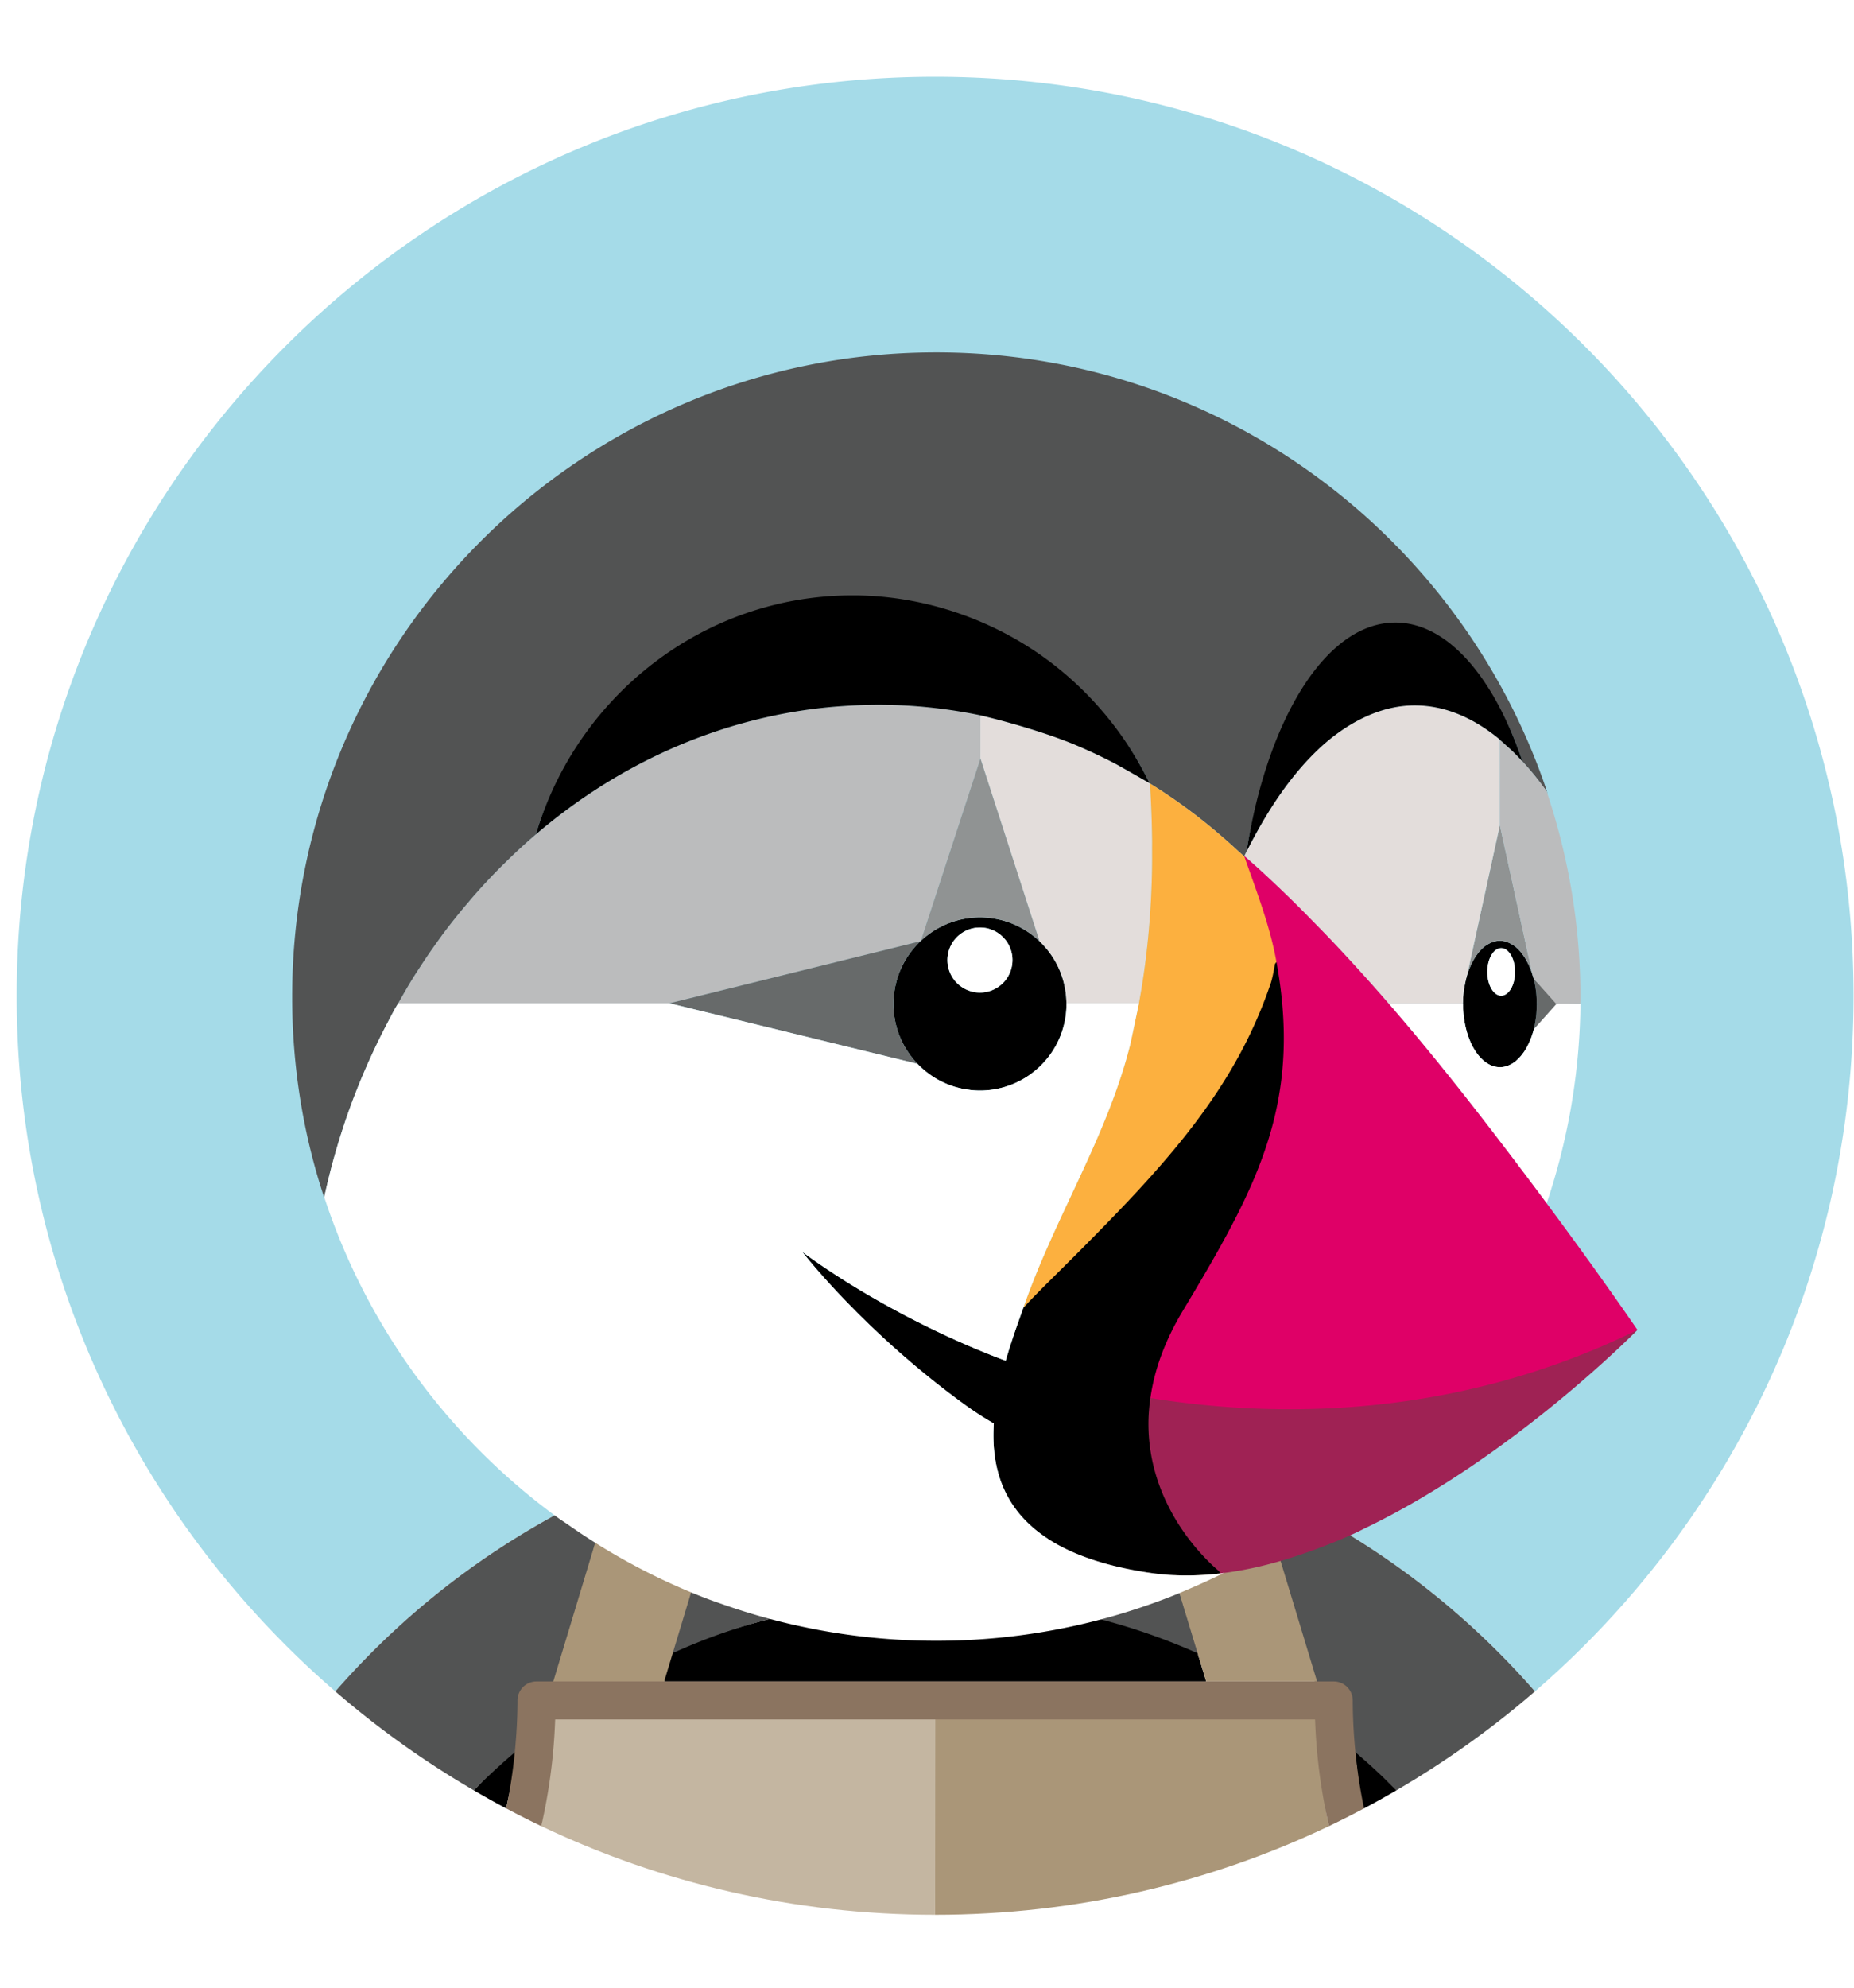 <?xml version="1.0" encoding="UTF-8" standalone="no"?>
<svg
   xmlns:dc="http://purl.org/dc/elements/1.1/"
   xmlns:cc="http://creativecommons.org/ns#"
   xmlns:rdf="http://www.w3.org/1999/02/22-rdf-syntax-ns#"
   xmlns:svg="http://www.w3.org/2000/svg"
   xmlns="http://www.w3.org/2000/svg"
   xmlns:sodipodi="http://sodipodi.sourceforge.net/DTD/sodipodi-0.dtd"
   xmlns:inkscape="http://www.inkscape.org/namespaces/inkscape"
   id="svg4525"
   viewBox="0 0 6.53 6.996"
   width="56"
   height="60"
   version="1.1"
   sodipodi:docname="logo-prestashop.svg"
   inkscape:export-filename="/home/www/neocarvajal.github.io/assets/images/logo-javascript.svg.png"
   inkscape:export-xdpi="96"
   inkscape:export-ydpi="96"
   inkscape:version="0.92.4 5da689c313, 2019-01-14">
  <defs
     id="defs989">
    <linearGradient
       id="a"
       y2="148.336"
       x2="151.136"
       y1="22.897"
       x1="24.715"
       gradientTransform="scale(0.999,1.001)"
       gradientUnits="userSpaceOnUse">
      <stop
         id="stop5964"
         offset="0%"
         stop-color="#387EB8" />
      <stop
         id="stop5966"
         offset="100%"
         stop-color="#366994" />
    </linearGradient>
    <linearGradient
       id="b"
       y2="231.905"
       x2="238.259"
       y1="103.266"
       x1="102.483"
       gradientTransform="scale(0.999,1.001)"
       gradientUnits="userSpaceOnUse">
      <stop
         id="stop5969"
         offset="0%"
         stop-color="#FFE052" />
      <stop
         id="stop5971"
         offset="100%"
         stop-color="#FFC331" />
    </linearGradient>
  </defs>
  <sodipodi:namedview
     pagecolor="#ffffff"
     bordercolor="#666666"
     borderopacity="1"
     objecttolerance="10"
     gridtolerance="10"
     guidetolerance="10"
     inkscape:pageopacity="0"
     inkscape:pageshadow="2"
     inkscape:window-width="1440"
     inkscape:window-height="830"
     id="namedview987"
     showgrid="false"
     inkscape:zoom="4.9096805"
     inkscape:cx="29.393299"
     inkscape:cy="22.237582"
     inkscape:window-x="0"
     inkscape:window-y="34"
     inkscape:window-maximized="1"
     inkscape:current-layer="g5679" />
  <style
     id="style979">.st0{fill:#d4b830}.st1,.st2{opacity:.986;fill:#ebebeb;fill-opacity:0;enable-background:new}.st2{fill-opacity:.922}.st3{fill:#fdd83c}</style>
  <style
     id="style4914">.st0{enable-background:new}.st1{opacity:.783}.st2{opacity:.576;enable-background:new}.st3{fill:none}.st4,.st5{opacity:.67;fill:url(#SVGID_1_);enable-background:new}.st5{opacity:.505;fill:url(#SVGID_2_)}.st6{fill:url(#SVGID_3_)}.st7,.st8{enable-background:new}.st7{fill:url(#SVGID_4_);opacity:.217}.st8{opacity:.276;filter:url(#l)}.st9{fill:url(#SVGID_5_)}.st10,.st11{enable-background:new}.st10{fill:url(#SVGID_6_);opacity:.453}.st11{opacity:.512;filter:url(#o)}.st12{fill:url(#SVGID_7_)}.st13,.st14{enable-background:new}.st13{fill:url(#SVGID_8_);opacity:.286}.st14{opacity:.621;filter:url(#r)}.st15{fill:url(#SVGID_9_)}.st16{filter:url(#t)}.st17{fill:url(#SVGID_10_)}.st18{opacity:.286;fill:url(#SVGID_11_);enable-background:new}.st19{fill:url(#SVGID_12_)}.st20{fill:url(#SVGID_13_)}.st21{fill:url(#SVGID_14_)}.st22{opacity:.286;fill:url(#SVGID_15_);enable-background:new}.st23{fill:url(#SVGID_16_)}.st24{opacity:.616;filter:url(#w);enable-background:new}.st25{fill:url(#SVGID_17_)}.st26{fill:none;stroke:url(#SVGID_18_);stroke-width:1.004}.st27{opacity:.325;filter:url(#A);enable-background:new}.st28{fill:url(#SVGID_19_)}.st29{fill:url(#SVGID_20_)}.st30{opacity:.478;filter:url(#D);enable-background:new}.st31{fill:url(#SVGID_21_)}.st32{opacity:.586;fill:#fff}.st32,.st33,.st34{enable-background:new}.st33{fill:url(#SVGID_22_);opacity:.251}.st34{opacity:.363;filter:url(#F)}.st35{fill:url(#SVGID_23_)}</style>
  <style
     id="style5276">.st0{display:none}.st1{display:inline}.st2{fill:#fba919}.st3{fill:#e78724}.st4{fill:#87ccee}.st5{fill:#fdc168}.st6{fill:#fff}.st7{fill:#c9c9c9}.st8{fill:#463014}</style>
  <g
     id="g5536"
     transform="translate(0.203,1.51)">
    <g
       id="g5679"
       transform="matrix(0.117,0,0,0.117,-5.652,-0.178)">
      <g
         id="g6140"
         transform="matrix(0.216,0,0,0.216,47.075,-9.077)">
        <path
           id="path6015"
           d="m 82.979,196.416 c 2.044,-0.91 4.115,-1.747 6.205,-2.532 2.36,-0.887 4.739,-1.721 7.15,-2.447 3.001,-0.904 6.027,-1.722 9.094,-2.373 a 112.799,112.799 0 0 1 12.534,-1.937 391.813,391.813 0 0 1 -7.808,22.168 73.56,73.56 0 0 1 0.224,4.288 90.939,90.939 0 0 1 17.622,-1.727 c 6.031,0 11.92,0.602 17.622,1.727 a 73.56,73.56 0 0 1 0.224,-4.288 391.028,391.028 0 0 1 -7.808,-22.168 c 4.215,0.409 8.399,1.059 12.534,1.937 3.066,0.651 6.092,1.469 9.093,2.373 2.412,0.726 4.791,1.56 7.151,2.447 2.091,0.786 4.163,1.623 6.207,2.533 a 111.065,111.065 0 0 1 38.57,28.471 C 238.773,201.417 256,166.731 256,128 256,57.308 198.692,0 128,0 57.308,0 0,57.308 0,128 c 0,38.731 17.227,73.416 44.407,96.888 a 111.075,111.075 0 0 1 38.572,-28.472"
           inkscape:connector-curvature="0"
           style="fill:#a5dbe8" />
        <path
           id="path6017"
           d="m 173.023,196.417 7.946,27.323 2.254,0.106 c 1.463,0 2.492,0.385 2.492,1.848 0,2.432 0.126,5.165 0.359,7.551 1.98,1.681 4.391,3.577 6.219,5.419 a 128.305,128.305 0 0 0 19.3,-13.776 111.065,111.065 0 0 0 -38.57,-28.471 m -15.537,-0.273 9.33,-2.26 c -2.36,-0.887 -4.739,-1.721 -7.151,-2.447 -3.001,-0.904 -6.027,-1.722 -9.093,-2.373 a 112.799,112.799 0 0 0 -12.534,-1.937 391.028,391.028 0 0 0 7.808,22.168 73.56,73.56 0 0 0 -0.224,4.288 c 6.611,1.304 13.111,3.57 19.121,6.228 l -7.257,-23.667"
           inkscape:connector-curvature="0"
           style="fill:#525353" />
        <path
           id="path6019"
           d="m 63.707,238.664 c 1.486,0.866 2.987,1.711 4.513,2.518 0.534,-2.565 1.388,-6.119 1.646,-8.758 -1.98,1.681 -4.331,4.398 -6.159,6.24 m 100.88,-19.089 A 89.823,89.823 0 0 0 145.622,213.583 90.947,90.947 0 0 0 128,211.856 c -6.032,0 -11.92,0.602 -17.622,1.727 -6.61,1.303 -13.507,3.28 -19.515,5.937 l -0.639,3.981 h 75.554 l -1.191,-3.926"
           inkscape:connector-curvature="0" />
        <path
           id="path6021"
           d="m 69.632,233.182 c 0.234,-2.386 0.403,-4.513 0.403,-6.946 0,-1.462 1.003,-2.399 2.466,-2.399 l 2.399,-0.084 8.079,-27.337 a 111.075,111.075 0 0 0 -38.572,28.472 128.305,128.305 0 0 0 19.3,13.776 91.293,91.293 0 0 1 5.712,-5.29"
           inkscape:connector-curvature="0"
           style="fill:#525353" />
        <path
           id="path6023"
           d="m 187.051,238.045 c 0.518,2.6 0.635,3.118 0.729,3.137 a 126.245,126.245 0 0 0 4.513,-2.518 92.99,92.99 0 0 0 -5.772,-5.349 l 0.53,4.73"
           inkscape:connector-curvature="0" />
        <path
           id="path6025"
           d="m 164.587,219.575 1.191,3.926 h 15.454 l -8.209,-27.084 a 113.032,113.032 0 0 0 -6.207,-2.533 l -9.33,2.26 7.101,23.431"
           inkscape:connector-curvature="0"
           style="fill:#aa9678" />
        <path
           id="path6027"
           d="m 75.039,228.971 c 0.081,-0.057 0.163,-0.114 0.243,-0.172 H 75.05 c -0.002,0.057 -0.008,0.115 -0.011,0.172"
           inkscape:connector-curvature="0"
           style="fill:#c4b6a1" />
        <path
           id="path6029"
           d="m 180.95,228.799 h -0.233 l 0.243,0.172 c -0.002,-0.057 -0.008,-0.115 -0.01,-0.172"
           inkscape:connector-curvature="0"
           style="fill:#aa9678" />
        <path
           id="path6031"
           d="M 180.684,228.404 127.89,228.464 128,256 c 19.648,0 38.256,-4.439 54.893,-12.351 -1.086,-4.772 -1.195,-9.912 -1.372,-14.914 -0.08,-0.058 -0.837,-0.331 -0.837,-0.331"
           inkscape:connector-curvature="0"
           style="fill:#aa9678" />
        <path
           id="path6033"
           d="m 127.915,228.578 c 0,0 -53.085,-0.067 -53.166,-0.01 -0.176,5.003 -1.208,10.939 -1.642,15.081 C 89.744,251.561 108.352,256 128,256 l 0.03,-27.333 -0.115,-0.089"
           inkscape:connector-curvature="0"
           style="fill:#c4b6a1" />
        <path
           id="path6035"
           d="m 128,226.15 h 0.001 v 2.649 H 128 Z"
           inkscape:connector-curvature="0"
           style="fill:#786453" />
        <path
           id="path6037"
           d="M 164.649,205.236"
           inkscape:connector-curvature="0"
           style="fill:#525353" />
        <path
           id="path6039"
           d="m 167.594,208.16 0.027,0.083 -0.027,-0.083 c 0,0 -1.298,-1.029 -2.945,-2.924 1.647,1.895 2.945,2.924 2.945,2.924"
           inkscape:connector-curvature="0"
           style="fill:#aa9678" />
        <path
           id="path6041"
           d="m 206.706,92.348 v 0.006 -0.006 m 5.151,36.853 0.001,-0.038 -0.001,0.038"
           inkscape:connector-curvature="0"
           style="fill:#ffffff" />
        <path
           id="path6043"
           d="m 211.858,129.163 -0.001,-0.035 0.001,0.035"
           inkscape:connector-curvature="0"
           style="fill:#bbbcbd" />
        <path
           id="path6045"
           d="m 211.714,127.169 c 0.004,0.034 0.014,0.064 0.018,0.098 0.003,0.021 0.009,0.04 0.012,0.06 v 0.008 c 0.061,0.489 0.084,1 0.095,1.515 0.002,0.095 0.018,0.184 0.018,0.278 l 0.001,0.035 -0.001,0.038 c -0.001,0.102 -0.018,0.197 -0.019,0.298 a 15.253,15.253 0 0 1 -0.093,1.486 v 0.007 l -0.014,0.073 c -0.004,0.039 -0.016,0.074 -0.021,0.112 a 13.734,13.734 0 0 1 -0.287,1.515 l -0.002,0.007 v 10e-4 l 0.018,-0.02 0.007,-0.023 v 10e-4 l 3.35,-3.507 -3.377,-3.535 10e-4,0.007 c 0.126,0.493 0.222,1.011 0.294,1.546"
           inkscape:connector-curvature="0"
           style="fill:#676a6a" />
        <path
           id="path6047"
           d="m 211.71,131.177 c 0.009,-0.066 0.026,-0.125 0.035,-0.192 0.059,-0.48 0.081,-0.981 0.093,-1.486 0.001,-0.114 0.019,-0.221 0.019,-0.336 0,-0.107 -0.016,-0.207 -0.018,-0.313 a 14.914,14.914 0 0 0 -0.095,-1.515 c -0.008,-0.058 -0.023,-0.109 -0.03,-0.166 a 13.565,13.565 0 0 0 -0.294,-1.546 c -0.044,-0.172 -0.105,-0.325 -0.156,-0.491 -0.303,-1.002 -0.716,-1.887 -1.206,-2.622 a 7.962,7.962 0 0 0 -0.614,-0.8 5.192,5.192 0 0 0 -0.662,-0.615 c -0.088,-0.067 -0.181,-0.114 -0.271,-0.172 a 3.763,3.763 0 0 0 -0.888,-0.429 3.108,3.108 0 0 0 -0.917,-0.158 c -0.314,0 -0.618,0.066 -0.917,0.158 a 3.73,3.73 0 0 0 -0.889,0.429 c -0.088,0.058 -0.182,0.104 -0.269,0.171 a 5.282,5.282 0 0 0 -1.074,1.129 6.73,6.73 0 0 0 -0.203,0.288 c -0.49,0.735 -0.904,1.62 -1.206,2.622 l -0.038,0.12 c -0.134,0.46 -0.238,0.944 -0.325,1.441 -0.026,0.152 -0.061,0.298 -0.082,0.454 -0.08,0.556 -0.121,1.136 -0.131,1.73 -0.001,0.082 -0.014,0.16 -0.014,0.242 h 0.02 c 0,4.876 2.307,8.828 5.152,8.828 0.49,0 0.961,-0.128 1.41,-0.347 a 4.169,4.169 0 0 0 0.758,-0.479 c 0.097,-0.078 0.188,-0.172 0.281,-0.26 0.227,-0.212 0.443,-0.452 0.648,-0.719 0.142,-0.187 0.282,-0.374 0.412,-0.583 0.083,-0.133 0.159,-0.277 0.236,-0.419 0.144,-0.266 0.28,-0.543 0.403,-0.837 0.046,-0.106 0.093,-0.209 0.135,-0.318 0.157,-0.409 0.294,-0.841 0.41,-1.294 0.123,-0.483 0.215,-0.991 0.287,-1.515 z m -4.819,-3.189 c -1.067,0 -1.932,-1.483 -1.932,-3.311 0,-1.827 0.865,-3.31 1.932,-3.31 1.067,0 1.931,1.483 1.931,3.31 0,1.828 -0.864,3.311 -1.931,3.311 z"
           inkscape:connector-curvature="0" />
        <path
           id="path6049"
           d="m 206.891,121.367 c -1.067,0 -1.932,1.483 -1.932,3.31 0,1.828 0.865,3.311 1.932,3.311 1.067,0 1.931,-1.483 1.931,-3.311 0,-1.827 -0.864,-3.31 -1.931,-3.31"
           inkscape:connector-curvature="0"
           style="fill:#ffffff" />
        <path
           id="path6051"
           d="m 202.148,125.133 c 0.302,-1.002 0.716,-1.887 1.206,-2.622 0.066,-0.1 0.133,-0.193 0.203,-0.288 a 5.209,5.209 0 0 1 1.074,-1.129 c 0.087,-0.067 0.181,-0.113 0.269,-0.171 a 3.69,3.69 0 0 1 0.889,-0.429 c 0.298,-0.094 0.603,-0.158 0.917,-0.158 0.314,0 0.619,0.064 0.917,0.158 a 3.763,3.763 0 0 1 0.888,0.429 c 0.09,0.058 0.183,0.105 0.271,0.172 0.23,0.176 0.45,0.384 0.662,0.615 a 7.962,7.962 0 0 1 0.614,0.8 c 0.49,0.735 0.903,1.62 1.206,2.622 v 0.002 l -4.558,-20.877 -4.559,20.876 h 0.001"
           inkscape:connector-curvature="0"
           style="fill:#909393" />
        <path
           id="path6053"
           d="m 146.299,128.968 c -0.006,-0.42 -0.033,-0.835 -0.08,-1.243 -0.001,-0.005 -0.003,-0.011 -0.003,-0.017 a 12.216,12.216 0 0 0 -0.201,-1.188 l -0.008,-0.03 a 12.012,12.012 0 0 0 -0.313,-1.134 l -0.01,-0.025 a 11.438,11.438 0 0 0 -0.422,-1.088 c -0.002,-0.007 -0.007,-0.014 -0.01,-0.022 a 12.121,12.121 0 0 0 -6.441,-6.24 l -0.035,-0.013 a 11.963,11.963 0 0 0 -2.158,-0.651 c -0.019,-0.003 -0.037,-0.004 -0.056,-0.008 a 11.99,11.99 0 0 0 -2.313,-0.227 c -0.779,0 -1.536,0.08 -2.273,0.221 l -0.078,0.012 c -0.733,0.146 -1.44,0.36 -2.119,0.632 l -0.054,0.021 a 11.952,11.952 0 0 0 -1.969,1.021 c -0.623,0.402 -1.208,0.859 -1.746,1.364 l -0.013,0.041 -0.045,0.01 a 12.222,12.222 0 0 0 -2.189,2.794 l -0.022,0.037 c -0.18,0.317 -0.343,0.647 -0.493,0.983 -0.016,0.036 -0.036,0.07 -0.051,0.106 -0.137,0.311 -0.255,0.633 -0.365,0.957 -0.021,0.064 -0.049,0.124 -0.069,0.187 -0.096,0.303 -0.174,0.614 -0.248,0.925 -0.019,0.09 -0.048,0.176 -0.067,0.265 -0.064,0.308 -0.108,0.623 -0.149,0.939 -0.012,0.097 -0.033,0.19 -0.043,0.287 a 12.002,12.002 0 0 0 0.164,3.588 c 0.002,0.015 0.003,0.032 0.007,0.048 0.151,0.753 0.373,1.479 0.658,2.174 0.004,0.01 0.006,0.02 0.011,0.029 a 12.103,12.103 0 0 0 2.456,3.76 c 0.82,0.855 1.764,1.588 2.802,2.174 l 0.015,0.009 c 0.324,0.182 0.659,0.346 1,0.498 0.028,0.012 0.055,0.028 0.084,0.04 0.316,0.138 0.643,0.257 0.972,0.368 0.056,0.019 0.11,0.043 0.166,0.061 0.304,0.097 0.618,0.175 0.932,0.247 0.085,0.02 0.167,0.048 0.253,0.066 0.305,0.063 0.619,0.106 0.935,0.147 0.095,0.011 0.189,0.033 0.286,0.043 a 12.033,12.033 0 0 0 7.994,-1.994 12.135,12.135 0 0 0 3.258,-3.257 12.027,12.027 0 0 0 2.06,-6.743 c 0,-0.029 -0.004,-0.056 -0.004,-0.083 -0.001,-0.031 -0.005,-0.06 -0.006,-0.091 z m -12.05,-1.413 a 4.53,4.53 0 1 1 0.001,-9.061 4.53,4.53 0 0 1 -0.001,9.061 z"
           inkscape:connector-curvature="0" />
        <path
           id="path6055"
           d="m 134.249,118.494 a 4.53,4.53 0 1 0 0,9.06 4.53,4.53 0 0 0 0,-9.06"
           inkscape:connector-curvature="0"
           style="fill:#ffffff" />
        <path
           id="path6057"
           d="m 125.952,120.404 0.045,-0.01 0.013,-0.041 8.306,-25.402 v -5.945 l -0.001,-0.067 a 70.787,70.787 0 0 0 -14.25,-1.47 c -1.625,0 -3.237,0.069 -4.839,0.178 -0.233,0.016 -0.467,0.03 -0.701,0.048 -8.337,0.633 -16.547,2.806 -24.149,6.276 -6.519,2.977 -12.576,6.898 -18.021,11.547 v 0.001 l -0.009,0.008 a 79.54,79.54 0 0 0 -4.231,3.897 c -0.256,0.25 -0.516,0.498 -0.769,0.752 a 85.568,85.568 0 0 0 -3.737,4.019 c -0.261,0.301 -0.518,0.608 -0.776,0.912 a 88.416,88.416 0 0 0 -3.502,4.383 c -0.093,0.126 -0.18,0.258 -0.272,0.384 a 89.737,89.737 0 0 0 -3.056,4.448 c -0.191,0.295 -0.387,0.586 -0.574,0.884 -0.79,1.253 -1.525,2.54 -2.255,3.83 h 37.837 l 34.941,-8.632"
           inkscape:connector-curvature="0"
           style="fill:#bbbcbd" />
        <path
           id="path6059"
           d="m 157.895,117.546 c 0.077,-0.991 0.14,-1.981 0.191,-2.973 0.069,-1.342 0.116,-2.686 0.142,-4.029 0.02,-1.043 0.017,-2.087 0.012,-3.13 0,-0.301 0.007,-0.602 0.004,-0.904 a 160.348,160.348 0 0 0 -0.297,-8.073 l -0.023,-0.015 -0.01,-0.019 a 720.847,720.847 0 0 0 -3.003,-1.716 l -0.07,-0.04 -0.783,-0.443 -0.014,-0.008 -0.543,-0.304 -0.107,-0.06 a 26.993,26.993 0 0 0 -0.395,-0.215 74.409,74.409 0 0 0 -5.319,-2.499 c -4.303,-1.817 -10.099,-3.41 -13.364,-4.179 v 6.012 l 8.233,25.443 0.009,0.021 c 0.85,0.81 1.581,1.741 2.167,2.767 v 0.001 c 0.192,0.336 0.368,0.683 0.527,1.038 0.004,0.008 0.008,0.015 0.01,0.022 0.159,0.354 0.299,0.717 0.422,1.088 l 0.01,0.025 c 0.122,0.371 0.227,0.749 0.313,1.134 l 0.008,0.03 c 0.086,0.389 0.153,0.786 0.201,1.188 0,0.006 0.002,0.012 0.003,0.017 0.047,0.408 0.074,0.823 0.08,1.243 l 0.031,0.068 h 10.081 a 110.087,110.087 0 0 0 1.457,-11.181 c 0.007,-0.103 0.019,-0.206 0.027,-0.309"
           inkscape:connector-curvature="0"
           style="fill:#e3dddb" />
        <path
           id="path6061"
           d="m 171.079,108.55 c -0.007,0.011 -0.012,0.024 -0.018,0.035 l 0.018,-0.034"
           inkscape:connector-curvature="0"
           style="fill:#fcb03f" />
        <path
           id="path6063"
           d="m 126.01,120.353 a 12.283,12.283 0 0 1 1.753,-1.367 11.952,11.952 0 0 1 1.962,-1.018 c 0.018,-0.008 0.037,-0.013 0.054,-0.021 a 11.994,11.994 0 0 1 2.119,-0.632 l 0.078,-0.012 a 12.065,12.065 0 0 1 2.273,-0.221 c 0.792,0 1.564,0.08 2.313,0.227 0.019,0.004 0.037,0.005 0.056,0.008 a 11.963,11.963 0 0 1 2.193,0.664 12.148,12.148 0 0 1 3.747,2.434 l -0.009,-0.021 -8.233,-25.443 -8.306,25.402"
           inkscape:connector-curvature="0"
           style="fill:#909393" />
        <path
           id="path6065"
           d="m 123.085,133.694 a 11.883,11.883 0 0 1 -0.658,-2.174 c -0.004,-0.016 -0.005,-0.033 -0.007,-0.048 a 12.002,12.002 0 0 1 -0.164,-3.588 c 0.01,-0.097 0.031,-0.19 0.043,-0.287 0.041,-0.316 0.085,-0.631 0.149,-0.939 0.019,-0.089 0.048,-0.175 0.067,-0.265 0.074,-0.311 0.152,-0.622 0.248,-0.925 0.021,-0.063 0.047,-0.123 0.069,-0.187 0.11,-0.324 0.228,-0.646 0.365,-0.957 0.015,-0.036 0.035,-0.07 0.051,-0.106 0.15,-0.336 0.313,-0.666 0.493,-0.983 l 0.022,-0.037 a 12.222,12.222 0 0 1 2.189,-2.794 l -34.941,8.632 h -0.067 l 34.608,8.447 a 12.103,12.103 0 0 1 -2.456,-3.76 c -0.005,-0.009 -0.007,-0.019 -0.011,-0.029"
           inkscape:connector-curvature="0"
           style="fill:#676a6a" />
        <path
           id="path6067"
           d="m 201.703,127.148 c 0.022,-0.156 0.055,-0.302 0.082,-0.454 0.087,-0.497 0.191,-0.981 0.325,-1.441 0.015,-0.052 0.021,-0.111 0.037,-0.162 l 4.559,-20.876 -10e-4,-11.903 c -3.725,-3.077 -7.714,-4.759 -11.867,-4.759 -5.248,0 -10.141,2.898 -13.8,6.477 -4.004,3.917 -7.098,8.845 -9.6,13.818 -0.115,0.229 -0.233,0.449 -0.347,0.679 0.771,0.668 1.534,1.345 2.287,2.034 a 185.465,185.465 0 0 1 5.016,4.781 c 0.766,0.756 1.518,1.528 2.272,2.297 0.8,0.815 1.601,1.628 2.389,2.456 a 235.571,235.571 0 0 1 4.262,4.598 271.342,271.342 0 0 1 3.565,4.011 l 0.002,0.002 c 0.197,0.206 0.335,0.354 0.388,0.414 h 10.282 c 0,-0.083 0.017,-0.159 0.018,-0.242 0.01,-0.594 0.051,-1.174 0.131,-1.73 m -30.613,-18.566 -0.011,-0.031 -0.018,0.034 0.045,0.044 a 0.868,0.868 0 0 0 -0.016,-0.047"
           inkscape:connector-curvature="0"
           style="fill:#e3dddb" />
        <path
           id="path6069"
           d="m 46.975,142.173 0.092,-0.23 a 96.97,96.97 0 0 1 4.768,-10.473 c 0.278,-0.528 0.55,-1.058 0.838,-1.581 0.159,-0.289 0.339,-0.565 0.501,-0.853 0.73,-1.29 1.465,-2.577 2.255,-3.83 0.187,-0.299 0.383,-0.589 0.574,-0.884 a 89.737,89.737 0 0 1 3.056,-4.448 c 0.092,-0.126 0.179,-0.258 0.272,-0.384 a 88.416,88.416 0 0 1 3.502,-4.383 c 0.258,-0.304 0.514,-0.61 0.776,-0.912 a 85.568,85.568 0 0 1 3.737,-4.019 c 0.254,-0.254 0.513,-0.502 0.769,-0.752 a 79.54,79.54 0 0 1 4.231,-3.897 l 0.009,-0.009 c 5.751,-19.264 24.321,-31.102 45.142,-31.102 8.38,0 16.714,2.415 23.856,6.784 7.326,4.481 12.321,8.859 16.199,16.512 l 0.058,0.115 c 0.098,0.194 0.208,0.38 0.304,0.576 l 0.01,0.019 0.023,0.015 a 77.21,77.21 0 0 1 9.281,6.745 85.958,85.958 0 0 1 2.892,2.554 c 0.312,0.286 0.633,0.558 0.941,0.849 0.006,-0.012 0.011,-0.024 0.018,-0.035 a 0.175,0.175 0 0 1 0.011,-0.024 c 0.106,-0.217 0.21,-0.438 0.317,-0.652 2.934,-18.517 12.256,-28.614 21.89,-28.614 7.262,0 12.541,4.33 16.528,15.986 l 0.041,0.125 0.01,0.014 a 43.54,43.54 0 0 1 3.287,4.048 l -0.002,-0.001 c 0.021,0.028 0.043,0.054 0.064,0.083 l -0.001,-0.001 0.001,0.001 c 0.057,0.169 0.106,0.343 0.161,0.512 v -0.001 l -0.15,-0.607 C 201.251,63.937 167.691,38.391 128.163,38.391 c -49.58,0 -89.772,40.192 -89.772,89.772 0,9.774 1.562,19.184 4.462,27.94 l 0.012,-0.051 a 96.216,96.216 0 0 1 4.11,-13.879"
           inkscape:connector-curvature="0"
           style="fill:#525353" />
        <path
           id="path6071"
           d="m 214.577,129.155 -3.131,3.503 v -10e-4 l -0.007,0.023 c -0.119,0.461 -0.265,0.891 -0.426,1.306 -0.042,0.109 -0.089,0.212 -0.135,0.318 a 9.136,9.136 0 0 1 -0.403,0.837 c -0.077,0.142 -0.153,0.286 -0.236,0.419 -0.13,0.208 -0.27,0.397 -0.412,0.583 a 5.882,5.882 0 0 1 -0.648,0.719 c -0.093,0.087 -0.183,0.182 -0.281,0.26 a 4.169,4.169 0 0 1 -0.758,0.479 c -0.449,0.219 -0.92,0.347 -1.41,0.347 -2.845,0 -5.152,-3.952 -5.152,-8.828 h -10.337 l 0.006,0.008 a 328.189,328.189 0 0 1 5.734,6.812 422.71,422.71 0 0 1 5.354,6.679 l 0.26,0.329 a 573.65,573.65 0 0 1 4.964,6.43 l 0.478,0.624 a 882.471,882.471 0 0 1 5.191,6.903 89.595,89.595 0 0 0 4.708,-27.785 l -2.906,-0.11 -0.453,0.145"
           inkscape:connector-curvature="0"
           style="fill:#ffffff" />
        <path
           id="path6073"
           d="m 114.525,87.695 c 0.234,-0.018 0.468,-0.032 0.701,-0.048 a 71.221,71.221 0 0 1 4.839,-0.178 c 4.868,0 9.624,0.521 14.25,1.47 h 0.001 c 3.265,0.769 9.061,2.362 13.364,4.179 a 74.409,74.409 0 0 1 5.319,2.499 l 0.395,0.215 0.107,0.06 c 0.161,0.09 0.337,0.187 0.543,0.304 l 0.014,0.008 0.783,0.443 0.07,0.04 c 1.106,0.627 2.33,1.33 2.798,1.598 l 0.12,0.069 0.085,0.049 c -0.096,-0.196 -0.206,-0.382 -0.304,-0.576 l -0.058,-0.115 c -3.878,-7.653 -9.848,-14.217 -17.174,-18.698 -7.142,-4.369 -15.476,-6.784 -23.857,-6.784 -20.82,0 -38.415,14.024 -44.166,33.288 5.445,-4.649 11.502,-8.57 18.021,-11.547 7.602,-3.47 15.812,-5.643 24.149,-6.276"
           inkscape:connector-curvature="0" />
        <path
           id="path6075"
           d="m 213.225,99.515 -0.001,-0.001 0.001,0.001 c -0.021,-0.029 -0.043,-0.055 -0.064,-0.083 l 0.002,0.001 a 43.54,43.54 0 0 0 -3.287,-4.048 l -0.029,-0.035 a 36.477,36.477 0 0 0 -1.551,-1.585 c -0.197,-0.189 -0.401,-0.354 -0.6,-0.535 -0.329,-0.299 -0.656,-0.608 -0.99,-0.882 v 11.909 l 4.559,20.878 v -0.001 c 0.05,0.162 0.11,0.314 0.154,0.482 l 3.158,3.539 0.031,-0.035 h 3.305 c 0.004,-0.306 0.023,-0.608 0.023,-0.915 V 128.2 a 89.597,89.597 0 0 0 -4.55,-28.174 v 0.001 c -0.055,-0.169 -0.104,-0.343 -0.161,-0.512"
           inkscape:connector-curvature="0"
           style="fill:#bbbcbd" />
        <path
           id="path6077"
           d="m 181.038,94.03 c 3.659,-3.579 8.552,-6.477 13.8,-6.477 4.153,0 8.142,1.682 11.867,4.759 l 10e-4,0.036 v 0.006 -0.006 c 0.334,0.274 0.661,0.583 0.99,0.882 0.199,0.181 0.403,0.346 0.6,0.535 a 36.477,36.477 0 0 1 1.551,1.585 l 0.029,0.035 a 0.054,0.054 0 0 0 -0.009,-0.012 l -10e-4,-0.001 -0.041,-0.126 c -3.987,-11.656 -10.42,-19.229 -17.68,-19.229 -9.635,0 -17.804,13.34 -20.738,31.857 l 0.031,-0.026 c 2.502,-4.973 5.596,-9.901 9.6,-13.818 m -13.019,113.806 c 0,0 -1.297,-1.028 -2.944,-2.923 a 29.776,29.776 0 0 1 -2.139,-2.757 c -0.21,-0.306 -0.418,-0.624 -0.625,-0.952 -0.623,-0.985 -1.12,-2.184 -1.668,-3.369 -0.634,-1.372 -0.636,-2.285 -1,-3.563 a 25.167,25.167 0 0 1 -0.637,-2.863 24.633,24.633 0 0 1 -0.303,-4.728 c 0.028,-0.913 0.122,-1.858 0.259,-2.82 a 27.68,27.68 0 0 1 0.557,-2.839 c 0.726,-2.903 1.981,-5.995 3.939,-9.259 l 0.498,-1.118 c 0.64,-1.066 0.782,-1.019 1.39,-2.046 8.564,-14.453 13.184,-25.382 10.924,-42.21 a 134.228,134.228 0 0 0 -0.844,-5.156 205.23,205.23 0 0 1 -0.625,3.719 c -0.085,0.384 -0.318,0.801 -0.406,1.062 -3.72,11.01 -9.576,19.109 -18.002,28.254 a 229.879,229.879 0 0 1 -3.562,3.765 457.252,457.252 0 0 1 -6.505,6.59 c -0.912,0.907 -1.842,1.827 -2.788,2.765 -0.869,0.86 -1.95,2.699 -3.24,4.054 -0.796,2.229 -1.701,4.743 -2.466,7.387 -0.345,-0.131 -0.674,-0.248 -1.025,-0.384 -16.368,-6.331 -27.327,-14.79 -27.327,-14.79 0,0 8.432,10.979 22.638,21.285 a 46.064,46.064 0 0 0 4.059,2.628 c -0.586,9.276 3.506,18.181 21.977,20.837 3.123,0.449 6.321,0.428 9.542,0.065 -0.032,-0.096 0.18,-0.094 0.163,-0.147 -0.018,-0.054 0.172,-0.196 0.172,-0.196"
           inkscape:connector-curvature="0" />
        <path
           id="path6079"
           d="m 158.139,183.959 c 16.398,2.646 40.667,2.212 65.861,-9.584 0.607,-0.284 1.276,0.464 1.883,0.166 0,0 -17.219,17.587 -37.783,27.53 -0.601,0.29 -1.194,0.599 -1.801,0.875 -1.987,0.908 -4.008,1.699 -6.037,2.429 -3.979,1.43 -8.011,2.515 -12.014,3.016 -0.184,0.024 -0.368,0.059 -0.552,0.079 a 24.787,24.787 0 0 1 -0.075,-0.227 l -0.027,-0.083 c 0,0 -1.298,-1.029 -2.945,-2.924 a 29.219,29.219 0 0 1 -2.138,-2.757 28.651,28.651 0 0 1 -2.401,-4.21 26.292,26.292 0 0 1 -1.427,-3.837 24.719,24.719 0 0 1 -0.941,-7.591 25.68,25.68 0 0 1 0.259,-2.82 l 0.138,-0.062"
           inkscape:connector-curvature="0"
           style="fill:#9f2254" />
        <path
           id="path6081"
           d="m 146.386,165.29 a 452.312,452.312 0 0 0 6.506,-6.59 234.248,234.248 0 0 0 3.562,-3.765 c 8.425,-9.145 14.61,-17.703 18.331,-28.713 0.087,-0.261 0.175,-0.605 0.26,-0.992 l 0.04,-0.179 c 0.087,-0.411 0.172,-0.868 0.257,-1.383 0.034,-0.355 1.147,-1.071 1.178,-1.404 -0.933,-4.794 -3.083,-9.834 -5.43,-13.682 a 0.868,0.868 0 0 1 0.016,0.047 l -0.045,-0.044 c -0.308,-0.291 -0.629,-0.563 -0.941,-0.849 a 85.958,85.958 0 0 0 -2.892,-2.554 77.29,77.29 0 0 0 -9.281,-6.745 c 0.164,2.694 0.269,5.385 0.297,8.073 0.004,0.302 -0.004,0.603 -0.004,0.904 0.005,1.043 0.008,2.087 -0.012,3.13 a 125.975,125.975 0 0 1 -0.142,4.029 c -0.051,0.992 -0.114,1.982 -0.191,2.973 -0.008,0.103 -0.02,0.206 -0.027,0.309 a 110.087,110.087 0 0 1 -1.457,11.181 l -1.184,5.599 c -2.473,10.026 -7.496,19.12 -11.626,28.51 -1.095,2.49 -2.134,5.008 -3.045,7.573 l -0.258,0.724 a 170.807,170.807 0 0 1 3.3,-3.387 c 0.947,-0.937 1.877,-1.858 2.788,-2.765"
           inkscape:connector-curvature="0"
           style="fill:#fcb03f" />
        <path
           id="path6083"
           d="m 92.198,219.213 c 6.009,-2.658 11.57,-4.327 18.18,-5.63 a 73.56,73.56 0 0 0 -0.224,-4.288 391.813,391.813 0 0 0 7.808,-22.168 112.799,112.799 0 0 0 -12.534,1.937 c -3.067,0.651 -6.093,1.469 -9.094,2.373 -2.411,0.726 -4.79,1.56 -7.15,2.447 l 9.331,2.26 -7.508,23.566 1.191,-0.497"
           inkscape:connector-curvature="0"
           style="fill:#525353" />
        <path
           id="path6085"
           d="m 207.559,149.378 a 573.65,573.65 0 0 0 -4.964,-6.43 l -0.26,-0.329 a 422.71,422.71 0 0 0 -5.421,-6.761 328.189,328.189 0 0 0 -5.667,-6.73 c -0.121,-0.141 -0.242,-0.284 -0.365,-0.424 a 271.342,271.342 0 0 0 -4.816,-5.385 235.571,235.571 0 0 0 -3.011,-3.224 221.505,221.505 0 0 0 -2.389,-2.456 c -0.754,-0.769 -1.506,-1.541 -2.272,-2.297 a 188.553,188.553 0 0 0 -5.016,-4.781 115.806,115.806 0 0 0 -2.288,-2.035 0.175,0.175 0 0 0 -0.011,0.024 c 1.622,4.662 3.473,9.382 4.4,14.244 0.241,1.265 0.44,2.495 0.602,3.697 2.26,16.827 -3.132,27.814 -11.695,42.267 a 720.816,720.816 0 0 1 -1.889,3.164 c -1.958,3.266 -3.212,6.357 -3.939,9.26 a 27.952,27.952 0 0 0 -0.557,2.839 c 16.793,2.71 42.045,3.215 67.882,-9.48 0,0 -5.067,-7.447 -12.691,-17.684 a 882.471,882.471 0 0 0 -5.155,-6.855 c -0.158,-0.209 -0.319,-0.417 -0.478,-0.624"
           inkscape:connector-curvature="0"
           style="fill:#df0067" />
        <path
           id="path6087"
           d="m 90.115,223.922 8.4,-27.778 -9.331,-2.26 c -2.09,0.785 -4.161,1.622 -6.205,2.532 l -8.319,27.506 9.287,0.145 6.168,-0.145"
           inkscape:connector-curvature="0"
           style="fill:#aa9678" />
        <path
           id="path6089"
           d="m 96.02,211.904 c 0.82,0.315 1.654,0.599 2.486,0.89 a 89.463,89.463 0 0 0 29.658,5.047 89.482,89.482 0 0 0 33.528,-6.498 c 0.548,-0.22 1.085,-0.462 1.627,-0.693 a 91.66,91.66 0 0 0 2.619,-1.161 c 0.774,-0.36 1.548,-0.717 2.31,-1.098 -0.184,0.024 -0.368,0.059 -0.552,0.079 -3.221,0.363 -6.419,0.384 -9.542,-0.065 -18.471,-2.656 -22.563,-11.561 -21.977,-20.837 a 46.064,46.064 0 0 1 -4.059,-2.628 c -14.206,-10.306 -22.638,-21.285 -22.638,-21.285 0,0 10.959,8.459 27.327,14.79 0.351,0.136 0.68,0.253 1.025,0.384 0.765,-2.644 1.67,-5.158 2.466,-7.387 l 0.258,-0.724 c 0.911,-2.565 1.95,-5.083 3.045,-7.573 4.13,-9.39 9.153,-18.484 11.626,-28.51 l 1.184,-5.599 h -10.102 l -0.001,0.001 0.001,0.02 -0.004,0.002 c 0,0.027 0.004,0.054 0.004,0.083 a 12.027,12.027 0 0 1 -2.06,6.743 12.135,12.135 0 0 1 -5.306,4.368 12.01,12.01 0 0 1 -5.946,0.883 c -0.097,-0.01 -0.19,-0.031 -0.286,-0.043 -0.316,-0.041 -0.63,-0.084 -0.935,-0.147 -0.086,-0.019 -0.168,-0.046 -0.253,-0.066 -0.314,-0.072 -0.628,-0.15 -0.932,-0.247 -0.056,-0.019 -0.11,-0.042 -0.166,-0.061 -0.329,-0.111 -0.656,-0.23 -0.972,-0.368 -0.029,-0.012 -0.056,-0.027 -0.084,-0.04 a 12.088,12.088 0 0 1 -1,-0.498 l -0.015,-0.009 a 12.176,12.176 0 0 1 -2.802,-2.174 l -34.608,-8.447 h -37.77 c -0.162,0.288 -0.342,0.564 -0.501,0.853 -0.288,0.523 -0.56,1.054 -0.838,1.581 a 96.239,96.239 0 0 0 -2.62,5.342 96.97,96.97 0 0 0 -2.148,5.131 l -0.092,0.23 a 96.216,96.216 0 0 0 -4.11,13.879 c 5.946,18.136 17.515,33.72 32.638,44.704 0.44,0.319 0.904,0.603 1.35,0.915 a 89.783,89.783 0 0 0 7.943,4.979 88.844,88.844 0 0 0 11.224,5.254"
           inkscape:connector-curvature="0"
           style="fill:#ffffff" />
        <path
           id="path6091"
           d="m 186.58,233.374 a 74.559,74.559 0 0 1 -0.376,-7.224 2.649,2.649 0 0 0 -2.648,-2.649 H 72.444 a 2.65,2.65 0 0 0 -2.649,2.649 c 0,2.432 -0.143,4.838 -0.376,7.224 a 73.286,73.286 0 0 1 -1.199,7.808 c 1.611,0.852 3.235,1.681 4.887,2.467 a 78.531,78.531 0 0 0 1.932,-14.678 c 0.003,-0.057 0.009,-0.115 0.011,-0.172 h 105.9 c 0.002,0.057 0.008,0.115 0.01,0.172 a 78.615,78.615 0 0 0 1.933,14.678 129.088,129.088 0 0 0 4.887,-2.467 73.543,73.543 0 0 1 -1.2,-7.808"
           inkscape:connector-curvature="0"
           style="fill:#8b7460" />
      </g>
    </g>
  </g>
</svg>
